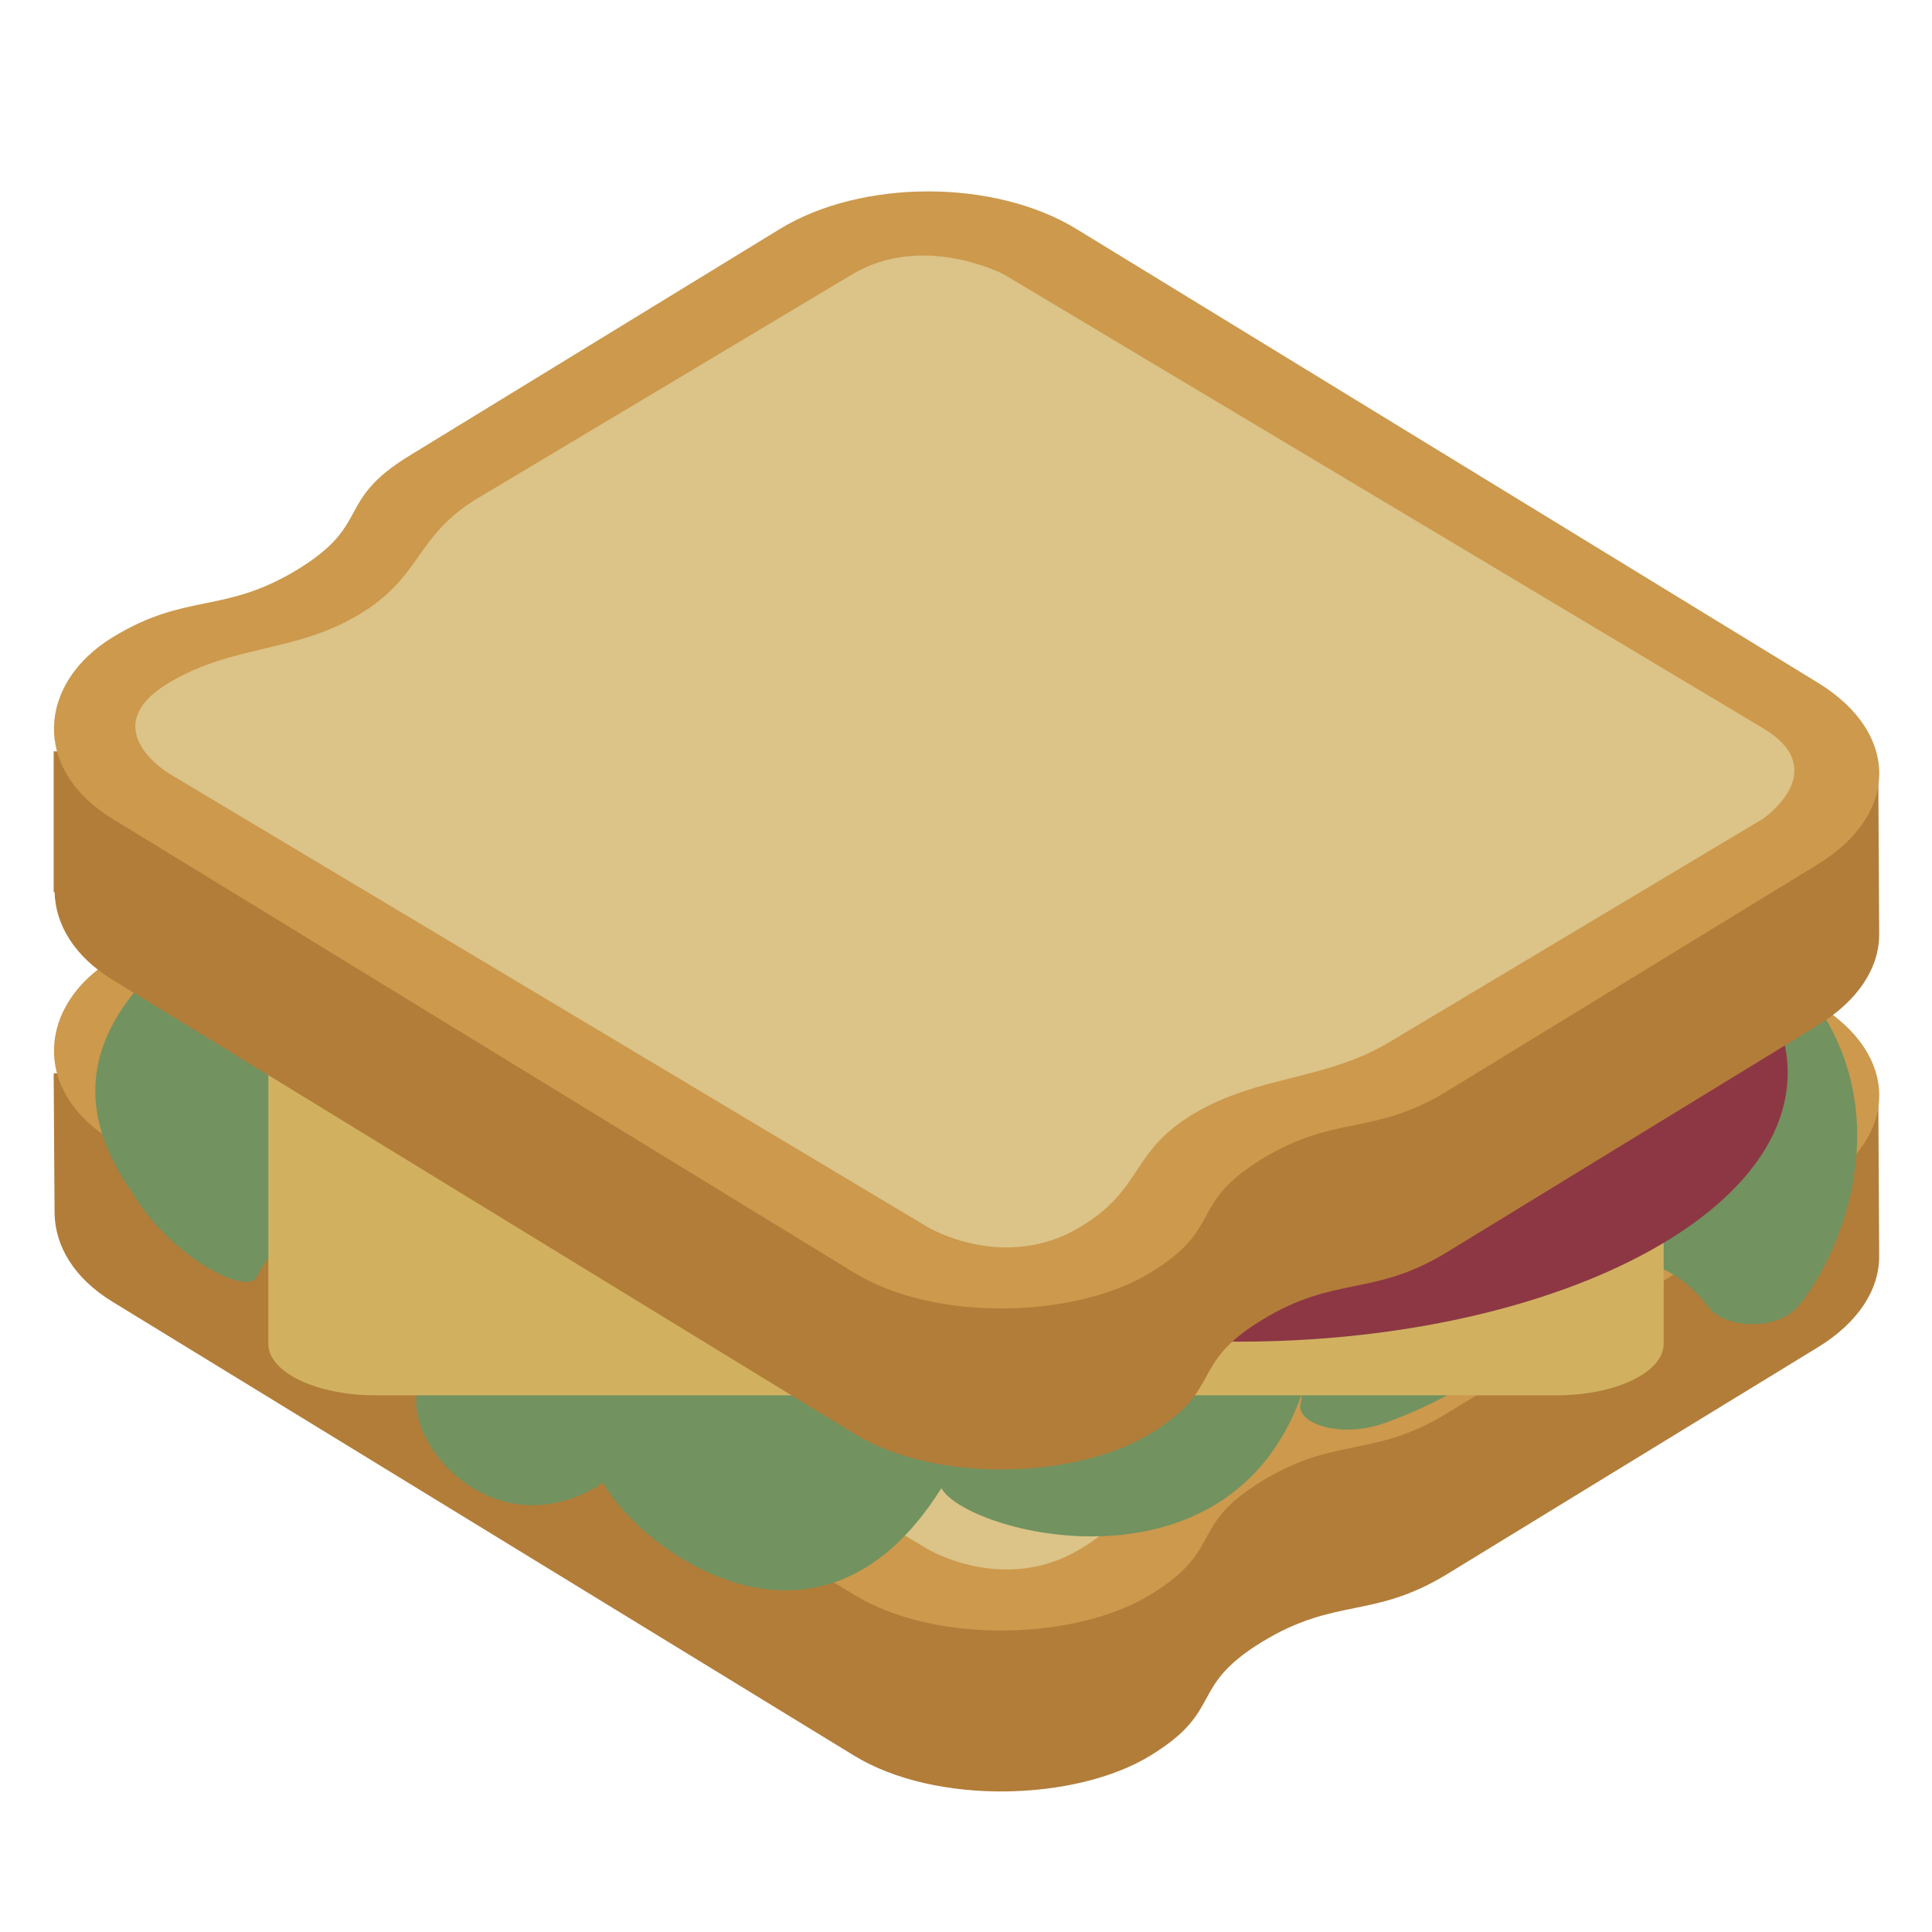 <svg viewBox="0 0 36 36" xmlns="http://www.w3.org/2000/svg"><path fill="#b27d39" d="M35 20.516L1 20l.017 2.625c.017.593.355 1.188 1.08 1.632l6.907 4.228 6.908 4.227c1.526.935 4.145.848 5.525 0 1.383-.845.692-1.267 2.073-2.114 1.381-.844 2.071-.422 3.454-1.266 1.383-.848 6.909-4.227 6.909-4.227.761-.466 1.141-1.077 1.143-1.689l-.016-2.9z" /><path fill="#cc994d" d="M33.873 18.721s-30.394-1.69-31.776-.845c-1.382.845-1.526 2.447 0 3.382l6.907 4.228 6.908 4.228c1.526.935 4.145.848 5.525 0 1.383-.845.692-1.267 2.073-2.114 1.381-.844 2.071-.422 3.454-1.266 1.383-.848 6.908-4.228 6.908-4.228 1.526-.935 1.527-2.451.001-3.385z" /><path fill="#dcc387" d="M10.222 24.642l7.071 4.228s1.414.844 2.828 0c1.197-.717 2.121-2.114 2.121-2.114l-12.02-2.114z" /><path fill="#72925f" d="M33.739 18.565c-1.941-2.589-26.694-4.412-30.577-.767-.784.737-2.265 2.22-.688 4.439.688 1.162 2.116 1.919 2.306 1.56.443-.842 1.327-1.578 2.653-1.507-.075.178.641 3.207.56 3.275-.925.786.997 3.518 3.249 2.063.561 1.108 3.956 3.843 6.299.102.466.844 5.36 2.128 6.719-1.766-.011.067-.008.124-.026.196-.089.35.722.653 1.548.363 1.389-.486 3.395-1.693 3.75-3.018.991-.173 1.734.102 2.306.858.283.374 1.254.464 1.669-.025.732-.859 1.933-3.503.232-5.773z" /><path fill="#d1b160" d="M31 25.041c0 .529-.896.959-2 .959H7c-1.104 0-2-.43-2-.959V18.49h26v6.551z" /><path fill="#8d3744" d="M33.311 19.987c0 2.768-4.586 5.013-10.242 5.013-5.658 0-10.243-2.245-10.243-5.013 0-2.769 4.585-5.013 10.243-5.013 5.656 0 10.242 2.245 10.242 5.013z" /><path fill="#b27d39" d="M35 14.516L1 14v2.625h.017c.017.593.355 1.188 1.08 1.632l6.907 4.228 6.908 4.227c1.526.935 4.145.848 5.525 0 1.383-.845.692-1.267 2.073-2.114 1.381-.844 2.071-.422 3.454-1.266 1.383-.848 6.909-4.227 6.909-4.227.761-.466 1.141-1.077 1.143-1.689v-.005L35 14.516z" /><path fill="#cc994d" d="M33.873 12.721L20.058 4.267c-1.526-.934-4-.934-5.527 0L7.623 8.495c-1.381.845-.691 1.268-2.072 2.113-1.381.845-2.072.422-3.454 1.268-1.382.845-1.526 2.447 0 3.382l13.815 8.455c1.526.935 4.145.848 5.525 0 1.383-.845.692-1.267 2.073-2.114 1.381-.844 2.071-.422 3.454-1.266 1.383-.848 6.908-4.228 6.908-4.228 1.526-.934 1.527-2.45.001-3.384z" /><path fill="#dcc387" d="M32.85 13.568L18.707 5.113s-1.507-.791-2.829 0L8.916 9.275c-1.197.715-1.033 1.463-2.23 2.178-1.196.716-2.339.553-3.536 1.268-1.414.847 0 1.693 0 1.693l14.142 8.455s1.414.844 2.828 0c1.197-.717.926-1.397 2.121-2.114 1.197-.717 2.447-.619 3.644-1.334 1.197-.714 6.963-4.163 6.963-4.163s1.323-.901.002-1.69z" /></svg>